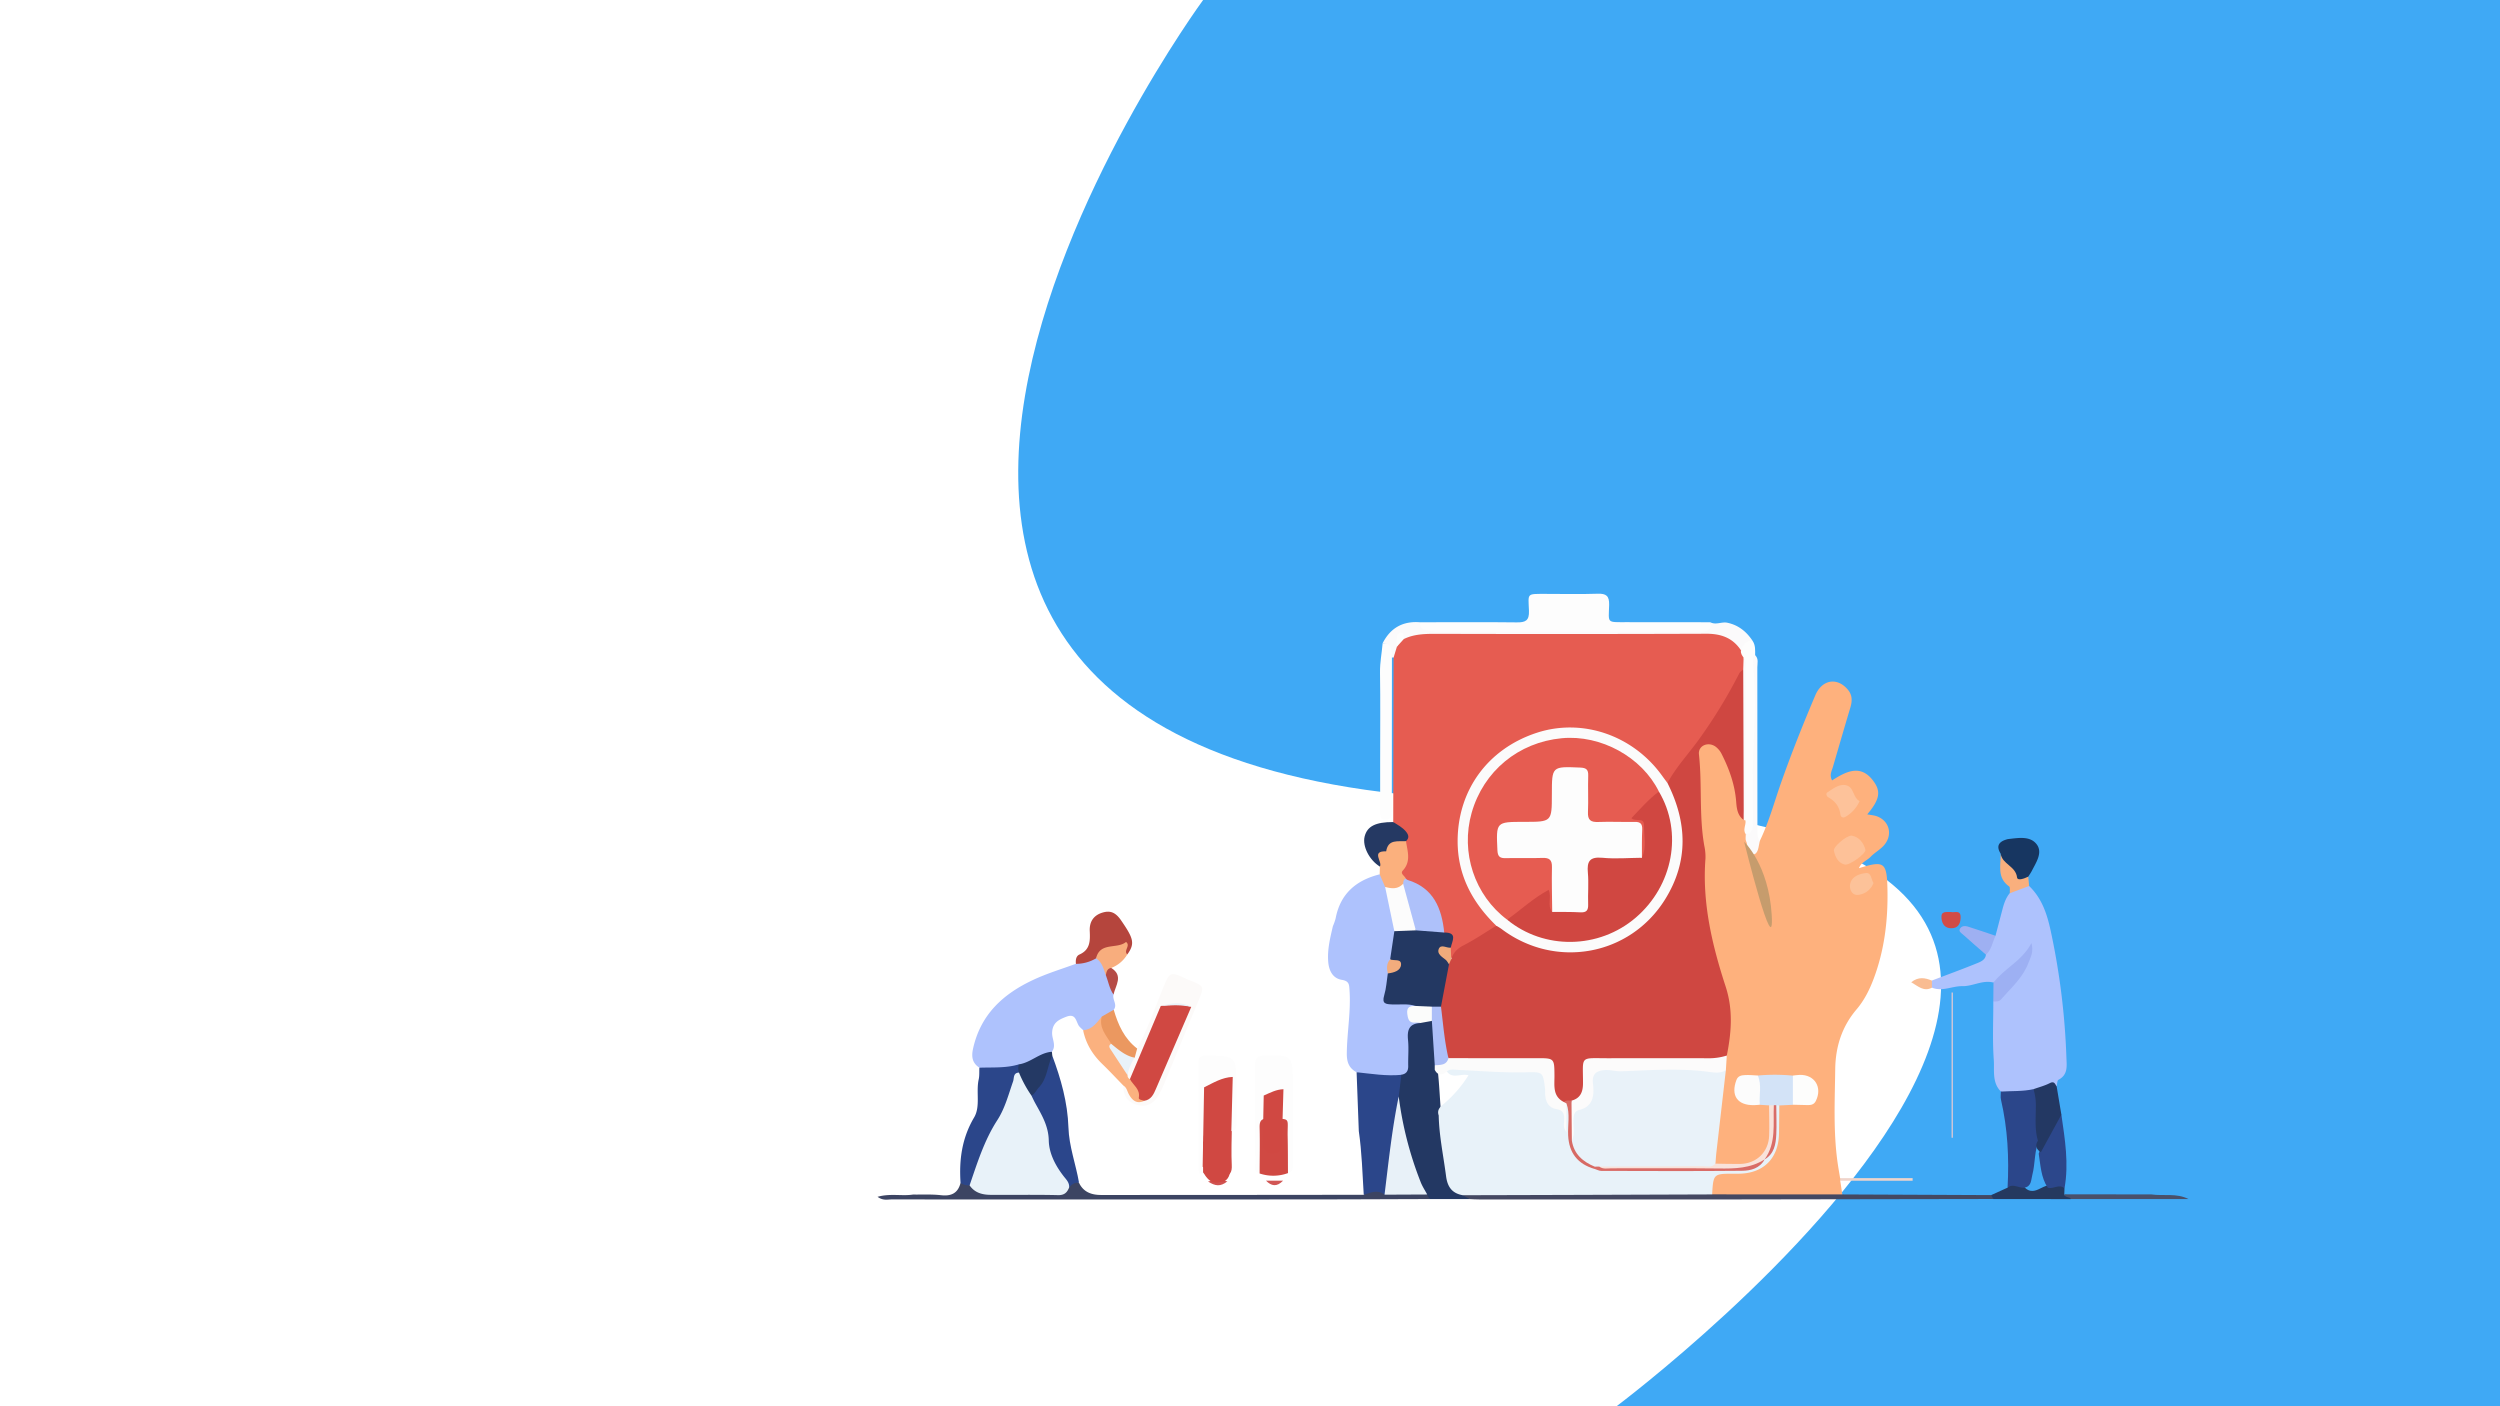 <svg id="Layer_1" data-name="Layer 1" xmlns="http://www.w3.org/2000/svg" viewBox="0 0 1920 1080"><defs><style>.cls-1{fill:#fff;}.cls-2{fill:#3fa9f5;}.cls-3{fill:#233863;}.cls-4{fill:#3c4462;}.cls-5{fill:#444862;}.cls-6{fill:#25395f;}.cls-7{fill:#4a506a;}.cls-8{fill:#feb17d;}.cls-9{fill:#e65c51;}.cls-10{fill:#aec2fd;}.cls-11{fill:#fdfdfd;}.cls-12{fill:#2b468a;}.cls-13{fill:#2b468b;}.cls-14{fill:#fcfaf9;}.cls-15{fill:#fbfafb;}.cls-16{fill:#d04943;}.cls-17{fill:#b5453d;}.cls-18{fill:#d04c46;}.cls-19{fill:#2c478b;}.cls-20{fill:#fbb17f;}.cls-21{fill:#173661;}.cls-22{fill:#fbb07d;}.cls-23{fill:#253963;}.cls-24{fill:#243964;}.cls-25{fill:#9db0f3;}.cls-26{fill:#eb9860;}.cls-27{fill:#f8ad7d;}.cls-28{fill:#9eb0f2;}.cls-29{fill:#f9af7d;}.cls-30{fill:#eeccd1;}.cls-31{fill:#d14c46;}.cls-32{fill:#b54b46;}.cls-33{fill:#efd4cb;}.cls-34{fill:#f9bc92;}.cls-35{fill:#d15654;}.cls-36{fill:#d05250;}.cls-37{fill:#e8f2f9;}.cls-38{fill:#fbfbfb;}.cls-39{fill:#e8f1f8;}.cls-40{fill:#adbff8;}.cls-41{fill:#fbfcfb;}.cls-42{fill:#cf4741;}.cls-43{fill:#e9f2f9;}.cls-44{fill:#fcfbfb;}.cls-45{fill:#d3e3f7;}.cls-46{fill:#f9e2da;}.cls-47{fill:#fdfdfc;}.cls-48{fill:#fcfcfc;}.cls-49{fill:#fdc198;}.cls-50{fill:#fdc29a;}.cls-51{fill:#fcc299;}.cls-52{fill:#233862;}.cls-53{fill:#aec1fa;}.cls-54{fill:#eeab7b;}.cls-55{fill:#f2ac7d;}.cls-56{fill:#d04842;}.cls-57{fill:#d96c67;}.cls-58{fill:#d76a64;}.cls-59{fill:#d04741;}.cls-60{fill:#c69c6d;}</style></defs><title>mainbgg</title><rect class="cls-1" width="1920" height="1080"/><path class="cls-2" d="M924,0S478.92,606,1164.7,615s76.78,465,76.78,465H1920V0Z" transform="translate(0 0)"/><path class="cls-3" d="M1128.66,920.88h-30.72a10.66,10.66,0,0,1-4.47-3.5c-10.36-19.5-16-40.53-19.46-62.15-.75-4.68-1.85-9.37-2.06-14.16-.2-5.78.34-11.4,3.35-16.53,6.26-8.22,3.39-17.78,3.57-26.76.15-8,2.51-13.22,11.16-14,3.57-.5,7.21-2.46,10.65.43,3.21,10.8,3.9,21.86,3.47,33,0,1.56.18,3.13,0,4.69,1.31,11.13,1.58,22.35,2.69,33.49,1.6,15.73,3.27,31.46,6.33,47,1.18,6,3.76,10.62,9.65,12.94C1125,917,1128.58,917.11,1128.66,920.88Z" transform="translate(0 0)"/><path class="cls-4" d="M1096,917.37c.64,1.17,1.27,2.34,1.9,3.51-32.54.1-65.08.27-97.63.28q-157.77.06-315.56,0c-3.09,0-6.44,1.11-10.75-2,9.79-2.81,18.72-.38,27.27-1.75,7.13.12,14.33-.31,21.38.5,7.88.91,13-1.44,15.06-9.3,3.15-1.36,5.94-.12,8.71,1.22a29,29,0,0,0,17,5.17q22.13,0,44.23,0c4.34,0,8.43-.5,11.46-4.08,2.7-2.76,5.53-5.05,9.61-2.53,3.4,7.2,9.67,9.35,17,9.35q100.86,0,201.72-.15c5.41-7.07,12.36-4,19-2.91C1076.25,916,1086.53,912.54,1096,917.37Z" transform="translate(0 0)"/><path class="cls-5" d="M1128.66,920.88l-5.34-3c2.61-3.25,6.38-3.2,10-3.2,60.62,0,121.23-.41,181.85.16,29.83-.52,59.66-.15,89.49-.19,3.63,0,7.27.18,10.28,2.67l114.24.52c1.29.6,2.23,1.41,1.75,3q-97.62.17-195.23.33-99.89.07-199.78,0C1133.47,921.18,1131.07,921,1128.66,920.88Z" transform="translate(0 0)"/><path class="cls-6" d="M1530.88,920.87l-1.75-3,12.69-5.75c3.71-5.75,8.12-2.88,12.44-1,3,3.83,6.72,4.38,11.08,2.38,2.7-1.23,5.29-2.76,8.25-3.39,4.05.54,9.32-4.52,11.94,2.57l-.17,4.59c.64,2.74,5.65-.68,5.16,3.65Z" transform="translate(0 0)"/><path class="cls-7" d="M1590.52,920.87c-1.16-2-4.61-.79-5.16-3.65l66.88.09c9.47,1.36,19.26-1.2,28.57,3.56Z" transform="translate(0 0)"/><path class="cls-8" d="M1414.89,917.32l-100-.05c-5.17-13.51-1.94-18.35,12.33-18.5,7.19-.07,14.6.91,21.22-2.71,9.29-5.08,15-12.45,15.18-23.69.15-8-1.87-16.22,1.89-23.94,3.15-2.39,6.82-2.24,10.46-2.19,2.08,0,4.18-.11,6.26,0,6.23.36,10.52-1.16,10.29-8.73s-1.8-9.4-10.46-9.69c-2.09-.07-4.18,0-6.29,0-8.24.27-16.47.24-24.69,0a59.78,59.78,0,0,1-6.28,0c-6.53-.21-8.95,3-9,9.38,0,6.53,2.66,9.43,9.14,9.07,2.38-.13,4.79-.06,7.2,0,2.68,0,5.24.44,7.31,2.35,2.69,12.17,4.28,24.58-2.16,35.84-6.88,12-23.23,15.62-40.36,10.16-2.42-2.81-2.12-6.13-1.68-9.43,2.79-21.16,5-42.4,8.17-63.5a102.85,102.85,0,0,1,.38-11.11,112.62,112.62,0,0,0-3.2-59.52c-9.56-29.27-13.79-59.39-14.07-90.57-.21-24.81-2.33-49.82-4.29-74.7-.47-6.06-1.33-12.4,6.18-15.19,6-2.25,12.31.43,16.33,7.94a95.69,95.69,0,0,1,11.13,36c.44,4.57,1.15,8.91,3.33,12.93.66.61,1.28,1.28,1.9,1.93,2.29,3.55.68,7.59,1.45,11.33.56,3.7.64,7.53,3,10.87,3.59-.22,3-4.74,5.89-5.6,7-14.36,11.11-29.76,16.37-44.74,8-22.73,16.92-45.07,26.32-67.22,5.24-12.37,17-14,25-4.39,3.53,4.2,3.43,8.64,2,13.56-4.58,15.25-9,30.54-13.46,45.83-.89,3.06-2.87,6.07-.63,10.31,11.29-7.26,22.78-13,32.64,1.81,4.85,7.27,3.53,13.44-5.64,24.27,2.74.54,5.33.68,7.64,1.57,9.86,3.8,12.18,15,4.62,22.85-2.89,3-6.73,5.12-9.62,8.14s-7.26,4.12-9,8.78c19.69-6.16,21.49-4.57,21.89,16.82.43,23.37-2.34,46.14-10.63,68.17-3.22,8.56-7.26,16.56-13.15,23.49-11.25,13.24-16.11,28.72-16.34,45.75-.31,23.77-1.54,47.58,1.73,71.27.57,4.16,1.32,8.29,2,12.44.56.42.76.87.6,1.33s-.32.7-.5.7Q1414.12,912.07,1414.89,917.32Z" transform="translate(0 0)"/><path class="cls-9" d="M1070,631.37q.13-63.18.28-126.36c-2.11-3.6-.43-6.69,1.31-9.79a24.78,24.78,0,0,1,8.15-7.36c4.5-2.94,9.52-3.51,14.74-3.51q109.95,0,219.92,0c10,0,18.33,3.29,23.29,12.65a27.67,27.67,0,0,1,3,7.43,18.2,18.2,0,0,1-.25,8.8c-14.25,29.33-32.94,55.81-53,81.36-2,2.55-3.76,5.5-7,6.85-4.49-.64-6.25-4.49-8.5-7.55-20.21-27.56-58.34-39.3-90.63-29-36.81,11.8-58.89,42.64-59.25,79.81-.22,22,7.87,40.45,21.52,57,2.27,2.75,5.44,4.89,5.84,8.87-3.43,6.55-10.47,8.58-16.07,12.2-6.69,4.31-12.53,9.84-19.69,13.43-1.65-2.35-1.62-5-1.53-7.71,1-4.63,2.24-9.34-3.86-11.65a21.9,21.9,0,0,1-3.07-9.36c-1.82-13.33-8.4-22.87-21.13-27.92a17.6,17.6,0,0,1-5.25-3.46c-2.4-2.45-4.81-5.32-2.78-8.72,3.88-6.52,3-13.27,2-20.13C1081,639.12,1072.27,636.86,1070,631.37Z" transform="translate(0 0)"/><path class="cls-10" d="M1558.36,680.43c10.19,9.8,14.06,22.43,16.87,35.81A549.84,549.84,0,0,1,1587,812c.2,6.44,1.47,13.35-6.14,17.3-1,.54-.92,3.29-1.35,5-6.93-.49-12.88,3.24-19.41,4.56-7.86,1.65-15.72,3.21-23.43-.59-6.93-6.94-4.86-16.22-5.45-24.38-1.07-14.86-.33-29.84-.35-44.78,11.93-10.16,22.54-21.31,27.5-37.53-8.57,9.11-17.19,17-27.35,23.05-8.33-2.23-15.83,2.89-23.89,2.74-7.85-.15-15.45,4.44-23.43,1.13a4,4,0,0,1,0-5.45c11.64-4.42,23.34-8.69,34.87-13.38,2.83-1.15,6.21-2.56,6.63-6.53,1.23-5.46,2.26-11,7.36-14.53q2.7-10.27,5.41-20.55c1.16-4.37,2.6-8.61,5.56-12.16C1547.67,682,1552.11,678.76,1558.36,680.43Z" transform="translate(0 0)"/><path class="cls-10" d="M1041.87,823.48c-5.88-3.11-7.58-7.75-7.52-14.53.16-16.19,3.24-32.23,2.08-48.47-.29-4.16-.14-7-5.83-7.94-7-1.11-9.95-6.95-10.52-13.85-.77-9.41,1.5-18.41,3.6-27.44a39.85,39.85,0,0,0,2.08-5.9c3.59-19,15.77-29.35,33.84-33.86,3.86,2,4.21,6.13,5.79,9.52,3.6,11.06,5.53,22.49,7.62,33.89a95.22,95.22,0,0,1-3.53,21.81,34.53,34.53,0,0,0-1.66,11.09c.64,6.28-4.27,13.18-.88,18.35,3.48,5.33,11.25,1.1,16.86,2.91a5.77,5.77,0,0,1,3.59,2.43c-5.63,8-5.61,8.09,3.24,14.21-8.55.5-10,5.55-9.27,13,.67,6.52,0,13.17.15,19.76.11,3.94-1.3,6.29-5.27,6.93C1064.5,829.79,1053,829.31,1041.87,823.48Z" transform="translate(0 0)"/><path class="cls-10" d="M752.17,820c-5.52-3.65-6.26-8.39-4.84-14.75,5.82-26.09,22.95-41.85,46.17-52.69,10.65-5,21.84-8.34,32.81-12.37,4.26-3.26,9.36-4.14,14.43-5.12,7.82,1.08,8.38,7.89,10.61,13.39a43.87,43.87,0,0,1,3.85,15.35c-1.15,3.9,3.24,7.74.14,11.67-.63,4.28-4.8,4.83-7.41,7-5,3.51-7.34,12.13-16.13,8.65-1.22-1.27-2.77-2.36-3.58-3.86-2-3.75-2.41-9-9.19-6.45-5.95,2.25-10.67,4.61-11,12.19-.23,4.92,3.46,9.9-.17,14.73a94.29,94.29,0,0,1-27.46,12.55C771,822.32,761.52,824.62,752.17,820Z" transform="translate(0 0)"/><path class="cls-11" d="M1090.73,477.9c24.69,0,49.38-.22,74.07.09,6.73.08,9.73-1.28,9.44-8.88-.54-13.92-2.07-12.94,13-13,13.25,0,26.51.32,39.74-.13,6.61-.22,9,1.65,8.84,8.57-.39,14.44-2.2,13.23,13.58,13.27q32.07.09,64.14.06c3.29,6.13.67,8.15-5.45,8.09-10.23-.1-20.46,0-30.69,0q-86.2,0-172.41,0c-3.59,0-7.19.18-10.74-.85C1090.24,484,1088.44,482,1090.73,477.9Z" transform="translate(0 0)"/><path class="cls-12" d="M1041.87,823.48c11.43,1.18,22.81,3.11,34.37,2q-1,8.29-2,16.61c.22,21-4.33,41.38-6.72,62-.54,4.63-.53,9.66-4.17,13.43-5.32-4.23-10.64-1.56-16,0-1-16.3-1.44-32.63-3.79-48.82Z" transform="translate(0 0)"/><path class="cls-11" d="M926,810.73c23.48.13,23.47.13,23.49,23.51,0,4.82,0,9.64.06,14.47q0,7-.08,14c0,2.66.24,5.46-3.5,5.93-2.89,2.62-6.52,2.9-10.07,2.66-7.16-.48-9.13,3.06-9.2,9.67s1.92,13.7-2.38,19.89c-4.23,2.11-3.7-1.6-3.71-3.45-.12-27.17,0-54.35-.14-81.53C920.42,811.88,922.4,810.62,926,810.73Z" transform="translate(0 0)"/><path class="cls-11" d="M963.87,852.34c0-11.36.31-22.73,0-34.07-.2-6,2-7.56,7.78-7.64,21.13-.29,21.13-.49,21.35,23.63q0,29.78-.06,59.55c0,5.32-.07,5.32-3.76,7.13-5.12-9.36-1.66-19.49-2.52-29.24-.43-4.8-.52-9.08-7-9.29-5.77-.19-9.33,1.41-9.26,7.94s.12,13.27-.08,19.9c-.12,3.84.52,8-2.85,11-4.94-1-3.35-5-3.38-7.93C963.84,879.65,963.89,866,963.87,852.34Z" transform="translate(0 0)"/><path class="cls-12" d="M752.17,820c10.18-.38,20.45.44,30.4-2.59,1.92,2.35,1.27,4.81.34,7.29-8,27.46-24.93,51.09-33.62,78.26-.9,2.81-1.68,5.82-4.65,7.39a11.48,11.48,0,0,1-6.93-1.81c-1.19-17.73,1-34.44,10.41-50.34,5-8.46,1.35-19.5,3.52-29.2C752.29,826.11,752,823,752.17,820Z" transform="translate(0 0)"/><path class="cls-12" d="M1536.66,838.33c8.36-.53,16.8,0,25.06-1.86,3.86,2.79,4.32,6.95,4.3,11.17,0,8.92.4,17.82.47,26.73-4.32,8.87-3.25,18.85-5.69,28.1-1,3.83-.57,8.77-6.21,9.7-4.26.41-8.49-3.53-12.77-.08,1.23-22.75.1-45.31-5.08-67.58C1536.28,842.55,1536.67,840.39,1536.66,838.33Z" transform="translate(0 0)"/><path class="cls-13" d="M828.69,908.32c-3.33-.37-5.71,1.21-7.62,3.75-11.22-11.94-18.18-25.84-18.84-42.4-.22-5.72-3-10.22-5.65-14.89-2.36-4.1-5.65-7.82-5.51-13,4.84-9.19,12-17.24,13.41-28.13.2-1.61,1.2-3.5,3.67-2.89,6.64,17.79,11.77,35.89,12.41,55.08C821,880.39,826.25,894.11,828.69,908.32Z" transform="translate(0 0)"/><path class="cls-11" d="M1069,505q0,56-.08,112c0,2.41,0,4.82-.06,7.23-.13,3.11-1.6,5.2-4.9,5.33-4,.16-4-2.75-4-5.57q0-20.32,0-40.65c0-22.29.23-44.58-.11-66.86-.12-7.58,1.37-14.9,2-22.34C1069.68,493.18,1070.76,494.81,1069,505Z" transform="translate(0 0)"/><path class="cls-14" d="M873.39,805.28c8.18-15.42,13.87-31.9,20.47-48,4.38-10.65,5.24-11,15.63-6.27,1.09.51,2.16,1.07,3.28,1.51,12.3,4.81,12.29,4.79,7.58,16.2Q907,801,893.73,833.27c-.92,2.22-2.05,4.35-3.18,6.48-3.53,6.66-8.51,10.9-16.61,9-7.88-1.82-11.33-7.15-11.18-15,3.78,0,4.53,3.4,6.27,5.69,2.48,3.24,5.2,6,9.79,3.77,4-2.08,6.06-5.76,7.76-9.63,7.81-17.84,15.16-35.87,22.82-53.78.7-1.64,1.39-3.33.94-5.17-5.73-2.13-11.34-2.48-16.82.61-7.72,14.21-13,29.46-19.67,44.13-1.58,3.5-2.45,7.42-5.84,9.86-2.44.15-3.06-1.55-3.53-3.43-.34-5.27,2.38-9.55,4.56-14A13.37,13.37,0,0,1,873.39,805.28Z" transform="translate(0 0)"/><path class="cls-15" d="M1069,505c-.37-5,.58-10.81-7.22-10.83q9-17.92,28.93-16.25c0,2.53.28,4.58,3.29,5.6a32.1,32.1,0,0,0,10.63,1.61q99.94,0,199.9,0c5.21,0,10,.25,9-7.23,4.27,2.28,8.7-.52,12.94.34,8.58,1.76,14.91,6.86,19.63,14.09-3,2.38-5.42,5.51-9,7.18-6.28-9.59-15.25-12.82-26.55-12.79q-104,.38-207.9.07c-8.46,0-16.74.18-24.5,4-5.3-1.27-3.62,3.8-5.3,5.82-.85,2.8-1.71,5.59-2.56,8.39C1069.85,505,1069.44,505,1069,505Z" transform="translate(0 0)"/><path class="cls-16" d="M967.38,901.23c0-11.68.33-23.37,0-35.05-.15-5.38,1.24-7.32,7-7.15,17.83.53,14.2-1.47,14.55,14.06.21,9.28.17,18.57.24,27.85A32.73,32.73,0,0,1,967.38,901.23Z" transform="translate(0 0)"/><path class="cls-11" d="M1337.08,499.51c1.78-3.91,3.44-8,9-7.18,2.22,3.34,1.87,7.13,1.87,10.85,1.39,43.18-.3,86.37-.09,129.55,0,4.51.07,9.6-7.1,8-2.52-3.45.27-7-.22-10.5-2.62-4-2.4-8.56-2.4-13.06,0-30.57.17-61.14-.15-91.71-.07-6.86,3.65-13.45,1.1-20.37C1337.92,503.38,1336.65,501.76,1337.08,499.51Z" transform="translate(0 0)"/><path class="cls-17" d="M841.78,736a30.4,30.4,0,0,1-15.47,4.24c-.32-2.87.06-6,2.71-7.17,8.4-3.73,8.24-10.72,7.9-18.13-.31-6.77,2.75-11.75,9.28-13.9,6.36-2.08,10.5-.45,14.82,5.83,9.36,13.62,10.91,17.61,4.79,26.11-4.27-.9-1.94-4-2.14-5.85C855.75,728.29,847.9,730.11,841.78,736Z" transform="translate(0 0)"/><path class="cls-18" d="M924.28,900.88c.08-8.64.46-17.29.14-25.92-.2-5.57,1.87-7.53,7.27-7,4.73.47,9.49.48,14.24.7,0,8.64-.37,17.31.07,25.93.3,6-1.29,9-7.82,8.14C933.55,902.08,928.58,904,924.28,900.88Z" transform="translate(0 0)"/><path class="cls-19" d="M1585.53,912.63c-4.16-3.75-8.69,1-12.94-.54-5.15-7.94-5.44-17.14-6.86-26.06,3.07-9.74,9.14-18,13.22-27.31.7-1.58,2-3,4.19-2.67C1585.83,874.83,1589,893.59,1585.53,912.63Z" transform="translate(0 0)"/><path class="cls-20" d="M878.87,845.41c-6,2.9-9.54-.63-12-5.19-1.23-2.28-1.57-5-4.08-6.47-5.39-5.53-10.65-11.2-16.21-16.56-7.51-7.26-12.7-15.74-14.75-26,7-.42,10.42-5.79,14.37-10.42,1.48,7.32,5.38,13.67,8.26,20.43,1.23,9.39,9.87,15.31,11.51,24.51a3,3,0,0,0,1.83,3.07C876,831.31,875.43,839.68,878.87,845.41Z" transform="translate(0 0)"/><path class="cls-3" d="M1583.14,856.05l-15.76,28.89c-3.45-2.27-4.64-5.11-2.24-8.86-2.53-8.4-1.64-17-1.62-25.6a43.25,43.25,0,0,0-1.8-14c4.2-1.51,8.6-2.62,12.53-4.64,3.49-1.78,4,.66,5.26,2.53Z" transform="translate(0 0)"/><path class="cls-21" d="M1536.57,655.72c-3.83-6.06-1.37-9.4,4.82-11.12a7,7,0,0,1,.88-.2c7.84-.86,17-2.62,22,4.17,4.62,6.28-.47,13.7-3.74,20.11-.81,1.59-1.88,3.06-2.83,4.59-2.87,5.13-7.25,4.61-10.16,1.1C1543,668.84,1536.75,663.94,1536.57,655.72Z" transform="translate(0 0)"/><path class="cls-22" d="M1063.78,681.17q-2.1-4.83-4.18-9.68c.05-2,.11-3.94.16-5.91-2-4.21-6-8.93-.76-12.82,6-4.45,11.13-13.14,20.81-6.72,1.11,7.72,4.09,15.51-2.48,22.58-2.2,2.36,1.51,4,2.21,6a7,7,0,0,1-1.12,5.32C1073.9,684.62,1069.13,686.47,1063.78,681.17Z" transform="translate(0 0)"/><path class="cls-23" d="M1079.81,646c-6.21.41-13.73-1.72-15.24,7.82-11.94-.33-2.58,8.07-4.81,11.72-8.15-5-13.59-15.71-11.72-23.13,2-7.86,8.39-11.09,21.94-11.08,3.42,2.14,7,4,9.7,7.19C1081.87,641.16,1082.5,643.49,1079.81,646Z" transform="translate(0 0)"/><path class="cls-15" d="M1340.75,640.69c5.58-.53,5.37-4.61,5.37-8.63,0-12.89-.22-25.79,0-38.68.41-19.71,1.79-39.42,1.45-59.1-.15-8.43-.32-17-1.19-25.43-.22-2.16-.55-4.19,1.52-5.67,2.93,2.69,1.72,6.22,1.73,9.39q.12,61,.07,122.08c0,3.9-.46,7.88,1.78,11.43-1,3.9-.93,10.1-5.38,10.17-5.24.08-3.22-6.74-5.09-10.23C1340.29,644.6,1340.81,642.49,1340.75,640.69Z" transform="translate(0 0)"/><path class="cls-24" d="M808.15,810.77c-3.84,7.83-3.71,17.25-10.09,24.15-2,2.14-3.21,5-5.86,6.58-6.39-4.19-10.6-9.56-9.62-17.74a9.07,9.07,0,0,1,0-6.35c9.13-1.37,15.86-9,25.27-9.64C808,808.77,808.05,809.77,808.15,810.77Z" transform="translate(0 0)"/><path class="cls-25" d="M1531,754.69c8.13-11,21.72-16.33,29.16-30.41,1.88,7.05-.75,10.93-2.18,14.86-4.19,11.57-13.43,19.52-21.24,28.47-1.51,1.74-3.78,1.57-5.89,1.56Z" transform="translate(0 0)"/><path class="cls-26" d="M853.44,801.68c-3.8-6.5-9.66-12.29-7.27-20.94q4.59-2.62,9.17-5.26c3.35,11.54,8.12,22.23,18,29.8-.64,2.36-1.27,4.72-1.91,7.09C864,813.46,857.52,809.62,853.44,801.68Z" transform="translate(0 0)"/><path class="cls-27" d="M841.78,736c3-12.79,16.17-6.85,23-12.57,3.84,2.83-2.23,6.68,1,9.54a24.53,24.53,0,0,1-12.42,10.43c-.68,2.34-1.49,4.59-4.12,5.47C847.53,744.09,846.46,739,841.78,736Z" transform="translate(0 0)"/><path class="cls-28" d="M1532.57,718.67c-2.37,4.88-3,10.67-7.36,14.53-5.86-5.11-11.77-10.15-17.52-15.38-1.35-1.23-4-2.5-2.16-5,1.4-1.88,3.81-1.83,5.83-1.19C1518.46,713.86,1525.51,716.3,1532.57,718.67Z" transform="translate(0 0)"/><path class="cls-29" d="M1536.57,655.72c1.08,8,11.5,9.4,12.53,18.13.34,2.89,5.67.85,8.6-.59l.66,7.17L1543.54,686c-.13-1.78.43-4.54-.49-5.18C1533.58,674.19,1536.59,664.6,1536.57,655.72Z" transform="translate(0 0)"/><path class="cls-30" d="M1499.75,762.26V873.8h-.91V762.25Z" transform="translate(0 0)"/><path class="cls-31" d="M1498.43,700.44c2.61.75,7.49-2.11,7.33,4.31-.12,5-2.19,8.25-7.36,8.15-4.51-.09-6.84-3-7.33-7.52C1490.43,699.32,1494.7,700.57,1498.43,700.44Z" transform="translate(0 0)"/><path class="cls-32" d="M849.27,748.82c.54-2.45,1-5,4.12-5.47,9.64,6,3.33,13.45,1.81,20.46C852,759.3,851.2,753.83,849.27,748.82Z" transform="translate(0 0)"/><path class="cls-33" d="M1413.37,906.82c0-.68-.07-1.35-.1-2h55.63c0,.68,0,1.35,0,2Z" transform="translate(0 0)"/><path class="cls-34" d="M1483.71,753.11c0,1.82,0,3.63,0,5.45-6.24,3.23-10.41-1-15.9-4.2C1473.4,749.91,1478.5,750.94,1483.71,753.11Z" transform="translate(0 0)"/><path class="cls-35" d="M972.26,906.75H985.4C980.52,911.84,976.36,910.87,972.26,906.75Z" transform="translate(0 0)"/><path class="cls-36" d="M942.64,907.27c-5.31,4.29-9.35,3.7-14.89.12C933.21,906,937.25,906.15,942.64,907.27Z" transform="translate(0 0)"/><path class="cls-37" d="M1366.5,849c-.07,7.18-.1,14.36-.23,21.54-.33,19.11-11.9,30.67-30.86,30.87-1.2,0-2.4,0-3.6,0-15.94,0-15.94,0-16.89,15.9q-54.23.19-108.45.38-41.58.14-83.15.23c-8.22-1.49-11.69-6.43-12.75-14.72-2-15.51-5.31-30.84-5.65-46.54-1.67-4.84,1.85-7.12,4.79-9.65a94.21,94.21,0,0,0,18.07-21.17c-5.76-1.82-13,3.7-17.23-4,5.49-4.71,12.21-3.28,18.17-2.57,15,1.79,30.06,1.3,45.1,1.55,11.26.19,13.1,1.54,14.75,12.56,1.12,7.42,2.47,13.93,10.5,17.39,5.4,2.33,2.17,8,3,11.77.9-4.63-1.19-9.74.07-14.81,4.74-1.83,4.51,2.08,4.82,4.56.67,5.34.27,10.74.29,16.12.08,16.63,3.17,21.17,18.85,27.48,2.57,1.15,5.31,1,8,1q50.17,0,100.36,0c6.52,0,12.59-1.18,17.46-5.93.68-.75,1.4-1.48,2.11-2.21,6-5,7.35-11.72,7.79-19,.42-7-1.74-14.22,1.92-20.91A2.2,2.2,0,0,1,1366.5,849Z" transform="translate(0 0)"/><path class="cls-38" d="M1203,847.46v22.16c-2.66-3.75-1.86-6.59-1.73-9.12.24-4.73-.44-7.87-6.2-8.78-5.31-.85-7.87-5.16-8.33-10.48-.16-1.8.06-3.64-.17-5.42-1.58-12.37-1.61-12.65-14.3-12.31-17.48.48-34.85-1-52.26-1.8-3.16-.14-6.71-1.16-9.43,1.67-3.56,2.65-6.54,2.45-8.69-1.78,0-1.14,0-2.29,0-3.43,3.78-3,8.2-5,12.37-7.38,23.41-1.9,46.84-.94,70.25-.57,8.33.13,11.59,4.42,12,13.81.32,7.23,0,14.49,5.09,20.49A9,9,0,0,1,1203,847.46Z" transform="translate(0 0)"/><path class="cls-39" d="M1063.32,917.52c3.13-25.23,5.73-50.53,10.89-75.47a272.67,272.67,0,0,0,16.88,65.83c1.29,3.3,3.29,6.33,5,9.49Z" transform="translate(0 0)"/><path class="cls-40" d="M1112.41,812.67c-1.5,5.65-6.25,5.09-10.51,5.5q-1.11-17-2.23-34.09c-3-3.64-2.71-7.44-.57-11.33,2.48-2.07,5.13-2.14,7.91-.68A90,90,0,0,1,1112.41,812.67Z" transform="translate(0 0)"/><path class="cls-41" d="M1099.66,773.07c0,3.67,0,7.34,0,11l-9,1.62c-3.34-1.22-8.16,1.91-9.54-5-1.22-6.12.07-8.25,6-8.19C1091.38,769.56,1095.6,769.42,1099.66,773.07Z" transform="translate(0 0)"/><path class="cls-37" d="M782.58,823.76a93.32,93.32,0,0,0,9.62,17.74c.91,1.86,1.76,3.74,2.75,5.55,4.95,9,10.26,17.5,10.5,28.75.2,10.06,5.15,19.45,11.52,27.65,2,2.55,4.49,4.92,4.1,8.62-1.56,3.8-3.64,5.91-8.53,5.79-17.14-.42-34.3-.09-51.46-.22-6.43,0-12.48-1.44-16.44-7.29,5.9-17.2,11.26-34.56,21.31-50.1,5.84-9,8.57-19.66,12.12-29.82C778.9,828.05,778,823.87,782.58,823.76Z" transform="translate(0 0)"/><path class="cls-42" d="M1112.41,812.67c-3.05-13-4.07-26.34-5.74-39.57-1.72-11.19,2-21.62,4.51-32.23.62-1.79,1.48-3.4,3.35-4.2,1.57-4.94,4.56-8.13,9.42-10.62,8.7-4.44,16.82-10,25.19-15.1,3.84-1.65,6.23,1.21,8.88,3,33.24,22,71.65,19.86,103.08-5.8,26.5-21.65,35.54-61.43,21.85-95.75-1.39-3.49-4.34-6.77-2.34-11,6.78-12.67,16.78-23,25-34.68a390.49,390.49,0,0,0,30.12-49.51c.62-1.24,2-2.08,3.07-3.1.29.53.81,1.06.81,1.59-.08,38,.79,76.09-.41,114.12-4.75-3.53-5.4-8.71-5.81-14.07-1-13.09-5.33-25.22-11.24-36.81a15.83,15.83,0,0,0-4.57-5.5c-5.71-4.13-13.52-.81-12.79,5.89,2.54,23.34,0,47,4.1,70.17a40.05,40.05,0,0,1,.91,9.85c-2.61,34,5.1,66.43,15.45,98.17,5.91,18.1,4.49,35.39.93,53.18-3.87,5-9.48,4.66-14.88,4.68-25.94.08-51.87,0-77.81,0-14.54,0-14.62,0-15,14.37-.2,7.32-1.37,13.9-9.33,16.84-2.66.86-5.26-1.14-7.93-.15-8.94-4.4-7.35-12.64-7.4-20.26-.08-13.5-.08-13.51-13.69-13.5Z" transform="translate(0 0)"/><path class="cls-43" d="M1325.47,821.84q-3.63,31.49-7.26,63c-.34,3-.5,5.92-.75,8.88-1.14,6.07-6.07,3.8-9.4,3.82-25.77.21-51.55.13-77.31.11a20,20,0,0,1-4.75-.42c-10.68-3.73-19.47-9.17-19.72-22.19a47.13,47.13,0,0,0,.29-11.68c-.54-6.66,1.25-11.44,7.75-14.59s6.28-9.66,6.63-15.7c.58-9.88,4-13.9,13.79-13.72,29.4.55,58.85-1.91,88.19,1.67A8.1,8.1,0,0,1,1325.47,821.84Z" transform="translate(0 0)"/><path class="cls-44" d="M1325.47,821.84c-3.83,2.56-8.25,2-12.27,1.47-22.61-3.11-45.21-1.42-67.83-.56-4.43.17-9-1.33-13.34-.89-5.82.58-9.55,2.71-8.62,10.54,1,8.08.54,17.26-10.36,20-4.16,1-4.42,4.12-4.66,7.62-.37,5.3,1.45,10.79-1.26,15.9-2.37-10.18-2-20.39-.26-30.61,7.05-1.86,8.89-6.87,8.88-13.58,0-21.31-2.85-19,19.41-19q38-.11,75.92,0a46.09,46.09,0,0,0,15.1-2.06C1325.94,814.38,1325.71,818.11,1325.47,821.84Z" transform="translate(0 0)"/><path class="cls-45" d="M1366.5,849l-2.31-.17a5,5,0,0,1-2.12,1.28,4.36,4.36,0,0,1-3.44-1.16l-7.12-.48c-4.16-7.24-2.74-14.85-1.53-22.46a144.32,144.32,0,0,1,26.94.08c4.07,7.46,4,14.93,0,22.39Z" transform="translate(0 0)"/><path class="cls-46" d="M1358.63,848.9l3.67-.1c1.64,14.58,3.61,29.22-7.14,41.68l.1-.09c-7.52,6.19-16.07,8.37-25.85,8.26-31-.36-61.92-.06-92.87-.26-2.76,0-6.78,2.33-8.35-2.46,26.38-.06,52.76-.08,79.14-.25,3.43,0,7.29,1.34,10.13-2,6.27.09,12.54.31,18.81.23,12.67-.15,22-9.11,22.44-21.75C1359,864.42,1358.68,856.66,1358.63,848.9Z" transform="translate(0 0)"/><path class="cls-47" d="M1376.93,848.43q0-11.2,0-22.39c1.78-.18,3.55-.5,5.33-.53,11.51-.22,17.5,9.64,12.27,20.08-1.27,2.53-3.43,3.16-5.94,3.12C1384.7,848.66,1380.81,848.53,1376.93,848.43Z" transform="translate(0 0)"/><path class="cls-48" d="M1350,826c3.2,7.31.86,15,1.53,22.46-1.5.1-3,.28-4.5.3-12.74.18-17.94-7.37-13.45-19.34,1.19-3.17,3.86-3.63,6.52-3.75C1343.36,825.47,1346.68,825.83,1350,826Z" transform="translate(0 0)"/><path class="cls-49" d="M1422,641.73c6,1.1,9.14,5.57,10.65,10.77.83,2.87-12.38,12.4-15.89,11.49-5.2-1.33-7.34-5.94-8.3-10.58C1407.74,650.2,1418.33,641.59,1422,641.73Z" transform="translate(0 0)"/><path class="cls-50" d="M1428.15,615.27a25.7,25.7,0,0,1-11.33,12.31,2.32,2.32,0,0,1-3.36-1.9c-.75-6.14-4-10.38-9.3-13.35-1.35-.75-2.14-2.9-.75-3.78,4.68-3,9.8-7.19,15.35-5.17C1423.81,605.22,1423.22,612.67,1428.15,615.27Z" transform="translate(0 0)"/><path class="cls-51" d="M1438.87,678.11a14.13,14.13,0,0,1-11.67,9.13c-4.89.65-6.89-4.28-6.34-7.87.94-6.16,7-8.23,12.06-8.85C1437.28,670,1437,675.46,1438.87,678.11Z" transform="translate(0 0)"/><path class="cls-15" d="M1339.2,629.77q-.2-57.85-.4-115.71c.1-3,.19-6,.28-9,2.1,1.89,1.6,4.41,1.6,6.77q0,59.18-.15,118.36A4.77,4.77,0,0,0,1339.2,629.77Z" transform="translate(0 0)"/><path class="cls-38" d="M1280.61,601.35c15.15,30.06,16.35,60.13-1.75,89.26-27.19,43.78-84.83,53.89-125.92,22.68a44.47,44.47,0,0,0-3.8-2.34c-18.23-17.7-29.59-38.51-29.68-64.57-.14-39.33,23.11-71.32,60.91-83.64,34.89-11.36,73.67,1.91,96,32.85C1277.75,597.52,1279.19,599.43,1280.61,601.35Z" transform="translate(0 0)"/><path class="cls-52" d="M1112.83,740.59q-3.09,16.26-6.16,32.51l-7,0-12.62-.54c-5.86-1.93-11.93-.89-17.89-1.15-5-.22-8-.5-6.1-7,1.63-5.42,1.91-11.24,2.78-16.88,3.31-3.12,11-5.51,1.79-10.7l3.23-21.7c4.73-4.28,10.51-2.69,16-2.87,7.66.06,15.55-1.16,22.34,3.9,10.64,0,5.89,6.65,5,11.62-1.55,1.85-4.46,1-6,2.94C1109.28,734.29,1113.79,736.17,1112.83,740.59Z" transform="translate(0 0)"/><path class="cls-53" d="M1109.17,716.18l-21.8-1.67c-7.08-10.89-10.92-22.66-9.76-35.78.05-1.64.29-3.19,1.93-4.07.46.37.86.94,1.39,1.11C1100.94,681.86,1107.26,697.48,1109.17,716.18Z" transform="translate(0 0)"/><path class="cls-54" d="M1112.83,740.59c-.83-1.16-1.45-2.57-2.51-3.43-2.75-2.22-6.81-4.56-5.45-8.17,1.66-4.41,6.15-.67,9.33-1.19l.33,8.87Z" transform="translate(0 0)"/><path class="cls-11" d="M1072.83,496.62c0-2.33-.2-4.68,0-7,.13-1.8,1-3.75,3-3.62,3.09.19,1.81,3,2.29,4.8Z" transform="translate(0 0)"/><path class="cls-48" d="M1077.61,678.73q4.88,17.88,9.76,35.78l-16.52.64-7.08-34C1068.78,682.57,1073.63,683.08,1077.61,678.73Z" transform="translate(0 0)"/><path class="cls-55" d="M1067.62,736.85c3,1.17,8.7-.74,8.39,4s-5.57,6.21-10.18,6.73C1065,743.75,1064.68,740,1067.62,736.85Z" transform="translate(0 0)"/><path class="cls-56" d="M878.87,845.41c-1.65-.48-4.56-.83-4.28-2.35,1.26-6.65-4.39-9.65-6.82-14.31l23.71-56.19c7.83-.59,15.68-2,23.4.75q-13.56,31.49-27.15,63C886,840.38,884.11,844.57,878.87,845.41Z" transform="translate(0 0)"/><path class="cls-43" d="M853.44,801.68c5.48,4.47,10.8,9.19,18,10.69a35.43,35.43,0,0,0-5.54,13.31q-6.68-10.17-13.34-20.33C851.65,803.89,851.64,802.55,853.44,801.68Z" transform="translate(0 0)"/><path class="cls-43" d="M914.88,773.31c-7.75-1.68-15.57-1.45-23.4-.75C899.36,770.43,907.22,769,914.88,773.31Z" transform="translate(0 0)"/><path class="cls-57" d="M1228.19,895.93c2.94,2.26,6.38,1.32,9.6,1.33,27.36.07,54.73-.21,82.09.13,12.4.16,24.5,0,35.38-7-3.78,7-10.75,8.72-17.48,8.78-36,.35-72,.18-108,.09-1.68,0-3.35-1-5-1.48-.63-.42-.83-.82-.6-1.21s.43-.58.65-.58Z" transform="translate(0 0)"/><path class="cls-58" d="M1224.75,896c0,.6,0,1.19,0,1.79-13.14-3.77-19.75-12.36-20.41-25.71-.4-8.2,1.6-16.54-1.26-24.61l-1.81-1c1.58-1.89,3.69-1.16,5.65-1.15q.14,15.3.26,30.61C1208.74,886.33,1215.59,892.17,1224.75,896Z" transform="translate(0 0)"/><path class="cls-57" d="M1355.16,890.48c9.24-12.72,6.49-27.49,7.14-41.68l1.89,0c0,7.5.36,15,0,22.49S1362.62,886.18,1355.16,890.48Z" transform="translate(0 0)"/><path class="cls-9" d="M1157.47,706.3c-25-18.72-35.91-51.59-27.24-82.07,9.09-31.94,35.86-54.1,69.21-57.27,30-2.85,61.57,14.47,74.59,40.95-2.29,6.59-8.37,10-12.62,14.9-1.8,2.09-3.82,3.23-.06,6.07,4.51,3.4,5.52,24.09,2.18,28.82-1.48,2.09-2.92,1.46-4.07-.51-1.52-3.76-1.14-7.71-1.25-11.61-.28-10.41-.85-11-11.6-11.15-5.73-.08-11.47.18-17.19-.13-9.63-.51-12.27-3.09-12.75-12.59-.35-6.92-.28-13.87-.1-20.78.21-8.15-5.06-8.15-10.86-8.17s-11,.51-10.79,8.41c.15,6.32.16,12.65-.07,19-.39,11.23-3,13.85-14,14.21-5.73.19-11.46,0-17.19.08-9.44.19-10.35,1.14-10.37,10.4,0,9.74,1.09,10.93,10.75,11.16,6,.14,12.07-.2,18.09.17,9.47.56,12.42,3.3,12.63,12.77s1,19.27-.65,28.83c-1.62,3.74-3.38,4-5.21.12-1.41-3,.13-6.59-1.82-9.79C1175.83,692.06,1169.54,704,1157.47,706.3Z" transform="translate(0 0)"/><path class="cls-59" d="M1157.47,706.3c10.61-7.59,20.21-16.63,31.91-22.88,2.52,5.84-1.34,12,2.68,17,4.38-3.63,9.68-2.92,14.69-2.78,6.8.18,9.91-2.56,9.74-9.5s-.3-13.81.14-20.7c.55-8.86,2.65-11.41,11.63-11.22,10.92.23,22.18-2.84,32.71,2.56,3.88-8.26,1.52-17,1.56-25.44,0-5.85-6.54-1.91-9.62-5,6.86-7.1,13.18-14.55,21.12-20.42,18.56,31.22,11,72.23-17.86,96.9C1227.87,729,1185.85,729.63,1157.47,706.3Z" transform="translate(0 0)"/><path class="cls-11" d="M1261,658.76c-10.18.09-20.42,1-30.51,0-9.62-.87-11.81,2.79-11,11.51.73,8-.08,16.15.21,24.22.17,4.6-1.22,6.45-6.05,6.18-7.17-.41-14.36-.23-21.55-.31-.1-11.45-.45-22.9-.2-34.34.13-5.61-1.93-7.35-7.38-7.14-9.33.35-18.7-.06-28,.17-4.45.12-6.26-1-6.5-6-1-21.87-1.21-21.86,20.5-21.86,21.29,0,21.29,0,21.32-21.07,0-21.68,0-21.53,21.69-20.63,4.65.19,6.38,1.46,6.22,6.23-.3,9.34.21,18.7-.19,28-.27,6.1,2.13,7.79,7.91,7.56,9.34-.36,18.7.12,28-.06,4.29-.09,5.91,1.46,5.75,5.76C1260.9,644.29,1261,651.53,1261,658.76Z" transform="translate(0 0)"/><path class="cls-60" d="M1339.5,646.5s18.82,17.44,21.18,56.2S1339.5,646.5,1339.5,646.5Z" transform="translate(0 0)"/><path class="cls-56" d="M940.15,907.42c-1.72.17-4.55.93-4.85-.59-1.31-6.64-7.67-7.33-11.66-10.75l1.11-61c7-3.45,13.8-7.7,22-8q-.88,34.26-1.78,68.53C944.84,900.12,944.7,904.69,940.15,907.42Z" transform="translate(0 0)"/><path class="cls-56" d="M924,876.33V900s8.16,18.38,20.58.69Z" transform="translate(0 0)"/><path class="cls-56" d="M981.12,885.42c-1.18.1-3.13.56-3.34-.36-.9-4-5.28-4.46-8-6.55q.39-18.56.76-37.13c4.86-2.1,9.51-4.69,15.15-4.87q-.6,20.87-1.23,41.73C984.35,881,984.25,883.75,981.12,885.42Z" transform="translate(0 0)"/><path class="cls-56" d="M970,866.49V880.9s5.62,11.19,14.17.42Z" transform="translate(0 0)"/><path class="cls-1" d="M979,0" transform="translate(0 0)"/></svg>